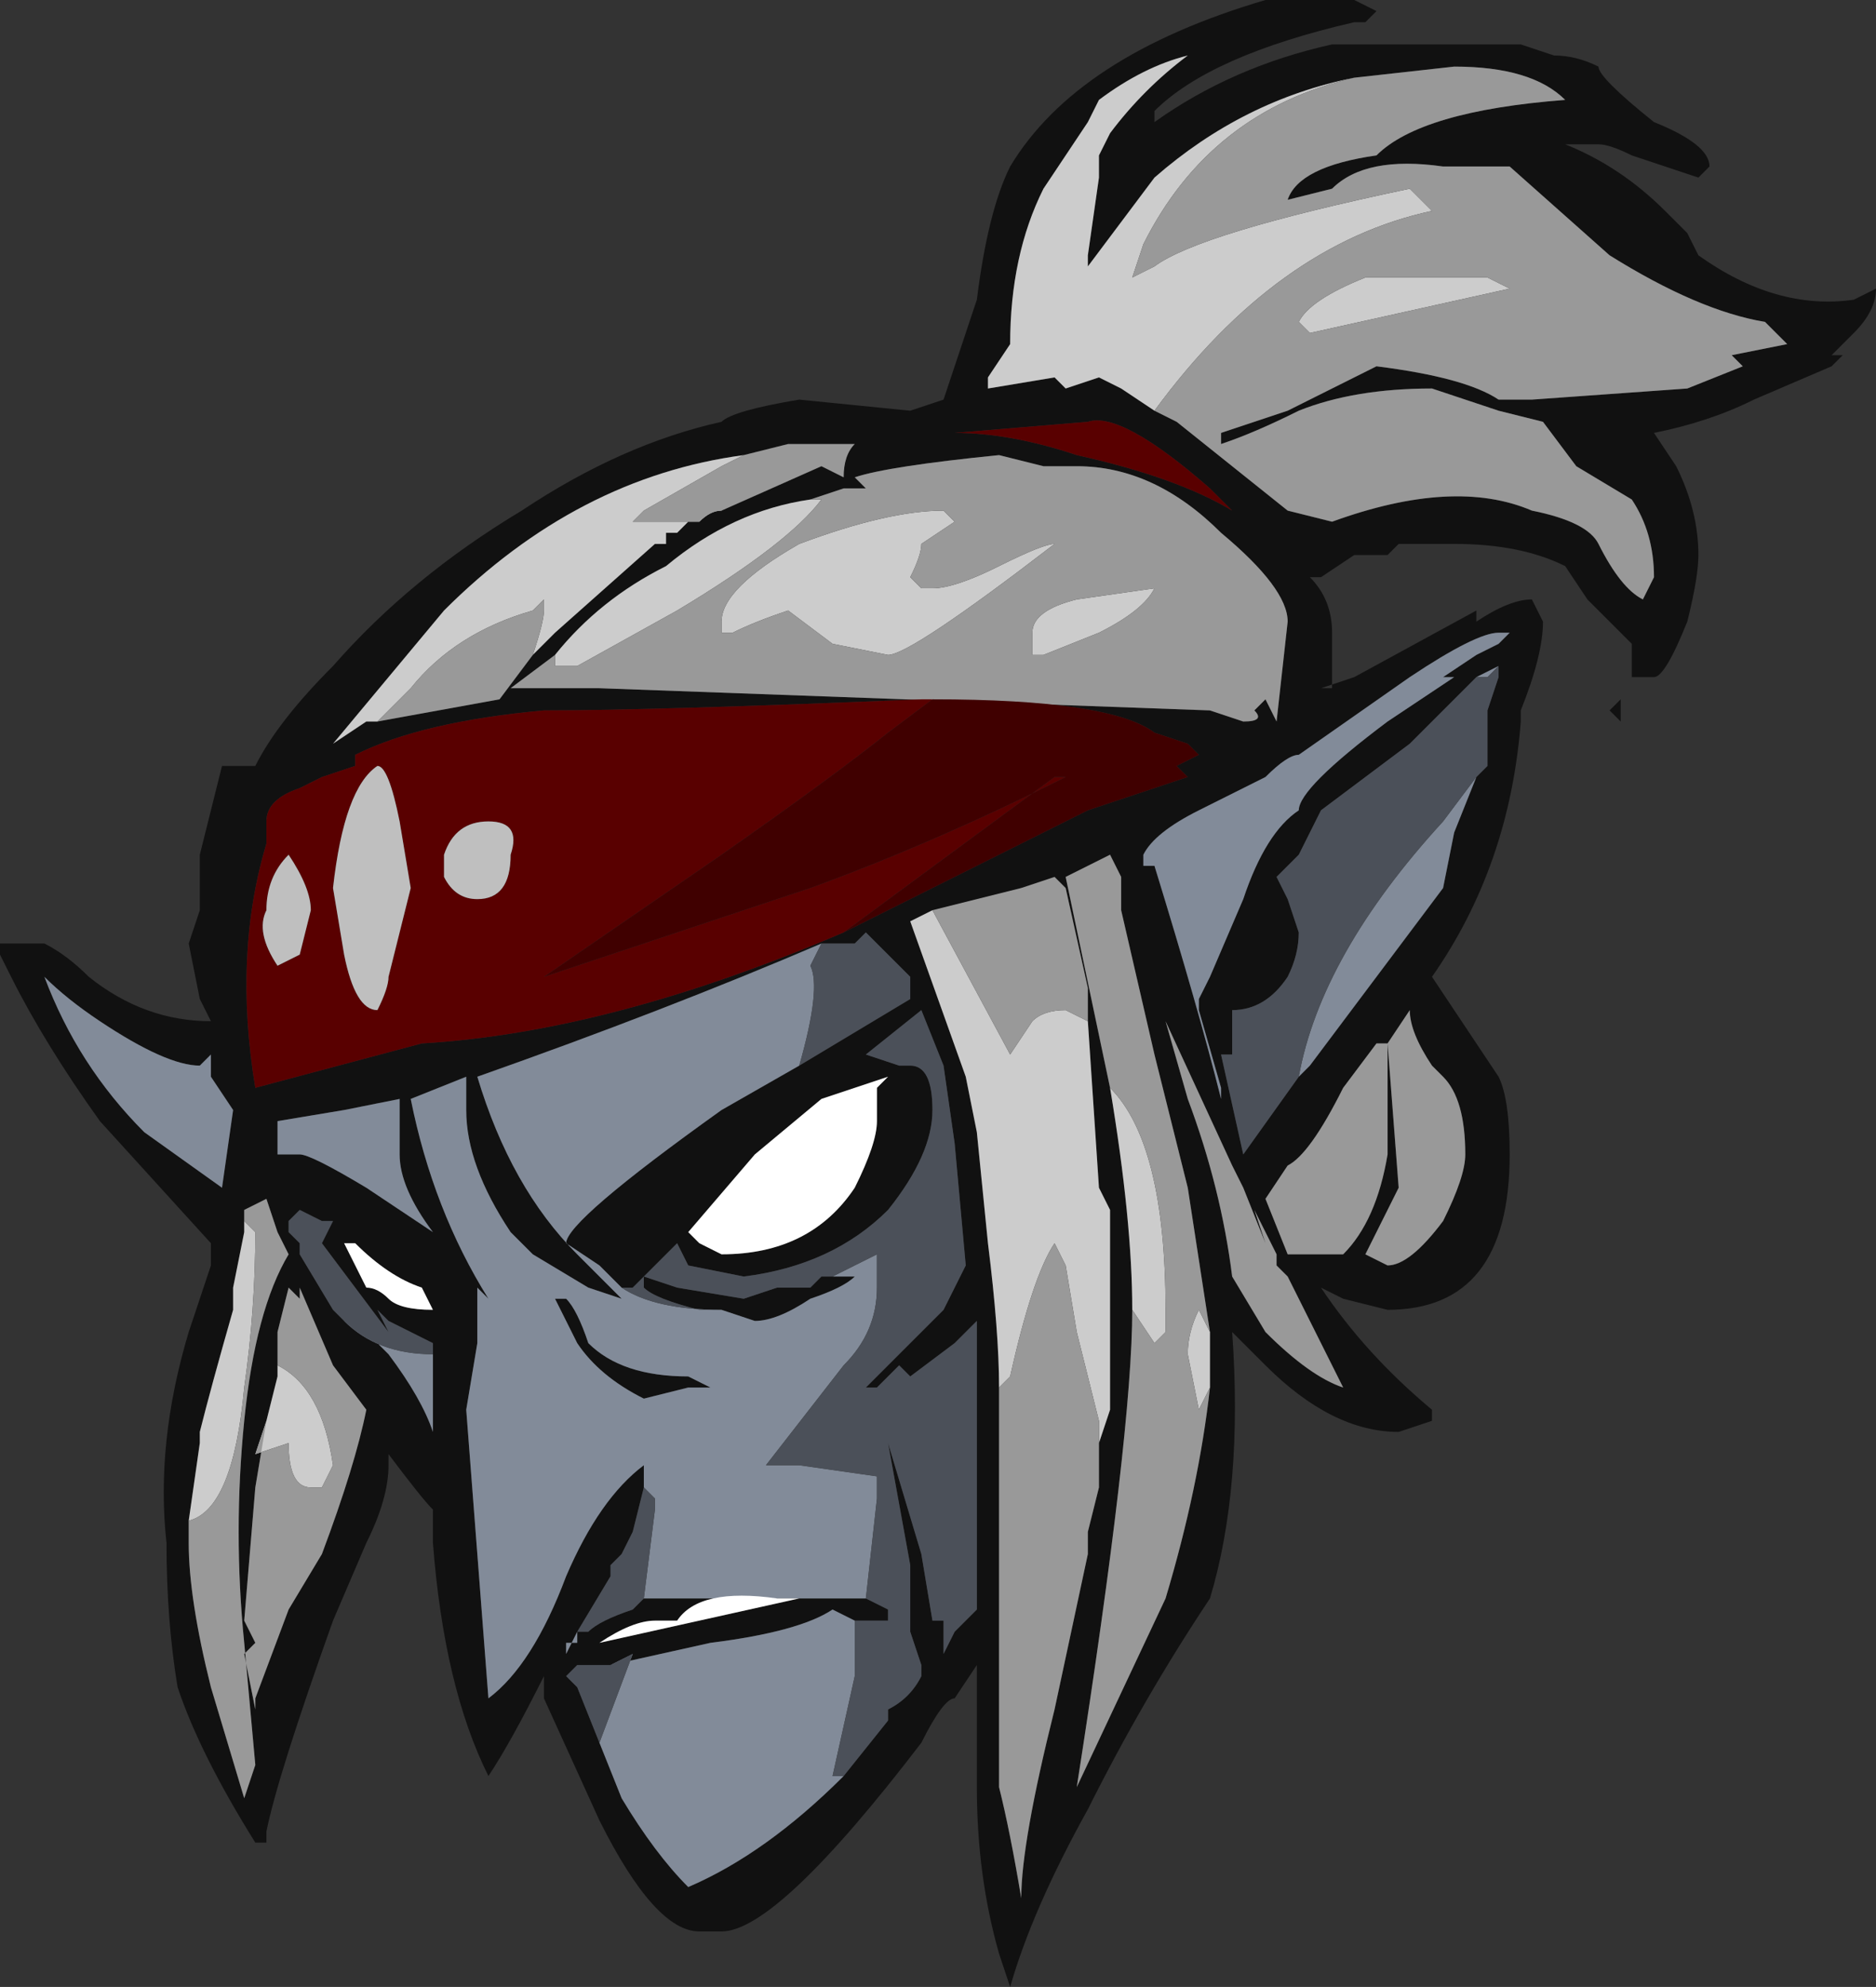 <?xml version="1.0" encoding="UTF-8" standalone="no"?>
<svg xmlns:ffdec="https://www.free-decompiler.com/flash" xmlns:xlink="http://www.w3.org/1999/xlink" ffdec:objectType="shape" height="8.95px" width="8.45px" xmlns="http://www.w3.org/2000/svg">
  <rect width="100%" height="100%" fill="#333333" stroke="none"/>
  <g transform="matrix(1.0, 0.0, 0.0, 1.0, 4.0, 10.8)">
    <path d="M1.7 -10.8 L2.1 -10.8 2.2 -10.75 2.15 -10.7 2.1 -10.7 Q1.45 -10.55 1.2 -10.3 L1.2 -10.25 Q1.55 -10.5 2.0 -10.6 L2.85 -10.6 3.0 -10.55 Q3.1 -10.55 3.2 -10.5 3.2 -10.45 3.45 -10.25 3.7 -10.15 3.7 -10.05 L3.65 -10.0 3.35 -10.1 Q3.25 -10.15 3.2 -10.15 L3.05 -10.15 Q3.3 -10.05 3.5 -9.85 L3.6 -9.75 3.65 -9.65 Q4.0 -9.4 4.35 -9.45 L4.45 -9.5 Q4.45 -9.4 4.35 -9.3 L4.25 -9.2 4.3 -9.2 4.25 -9.15 3.9 -9.0 Q3.7 -8.9 3.45 -8.85 L3.55 -8.7 Q3.65 -8.5 3.65 -8.3 3.65 -8.2 3.6 -8.0 3.5 -7.75 3.45 -7.75 L3.35 -7.75 3.35 -7.9 3.15 -8.1 3.05 -8.25 Q2.85 -8.35 2.55 -8.35 L2.3 -8.35 2.25 -8.3 2.1 -8.3 1.95 -8.2 1.9 -8.2 Q2.0 -8.1 2.0 -7.95 L2.0 -7.7 1.95 -7.7 2.1 -7.75 2.65 -8.05 2.65 -8.0 Q2.8 -8.1 2.9 -8.1 L2.95 -8.0 Q2.95 -7.85 2.85 -7.6 L2.85 -7.55 Q2.8 -6.9 2.45 -6.4 L2.75 -5.95 Q2.8 -5.85 2.8 -5.6 2.8 -4.9 2.25 -4.9 L2.05 -4.95 1.95 -5.0 Q2.15 -4.7 2.45 -4.45 L2.45 -4.4 2.3 -4.35 Q2.0 -4.35 1.7 -4.65 L1.55 -4.8 Q1.6 -4.1 1.45 -3.6 1.15 -3.15 0.9 -2.65 0.65 -2.2 0.55 -1.85 L0.5 -2.0 Q0.4 -2.35 0.4 -2.75 L0.4 -3.3 0.3 -3.15 Q0.25 -3.15 0.15 -2.95 -0.5 -2.1 -0.75 -2.1 L-0.85 -2.1 Q-1.05 -2.1 -1.3 -2.6 L-1.55 -3.15 -1.55 -3.25 Q-1.7 -2.95 -1.8 -2.8 -2.0 -3.2 -2.05 -3.85 L-2.05 -4.0 Q-2.1 -4.05 -2.25 -4.25 L-2.25 -4.2 Q-2.25 -4.05 -2.35 -3.85 L-2.5 -3.5 Q-2.75 -2.8 -2.8 -2.55 L-2.8 -2.5 -2.85 -2.5 Q-3.1 -2.9 -3.2 -3.2 -3.25 -3.5 -3.25 -3.85 -3.3 -4.3 -3.15 -4.8 L-3.05 -5.1 -3.05 -5.2 -3.55 -5.75 Q-3.8 -6.1 -3.95 -6.4 L-4.0 -6.5 -4.0 -6.55 -3.8 -6.55 Q-3.7 -6.5 -3.6 -6.4 -3.35 -6.2 -3.05 -6.2 L-3.1 -6.3 -3.15 -6.55 -3.1 -6.7 -3.1 -6.95 -3.0 -7.35 -2.85 -7.35 Q-2.75 -7.55 -2.5 -7.8 -2.15 -8.2 -1.65 -8.5 -1.2 -8.8 -0.75 -8.9 -0.7 -8.95 -0.4 -9.0 L0.1 -8.95 0.25 -9.0 0.4 -9.45 Q0.45 -9.85 0.55 -10.05 0.85 -10.55 1.7 -10.8 M1.2 -8.95 L1.3 -8.9 1.8 -8.5 2.0 -8.45 Q2.55 -8.65 2.9 -8.5 3.15 -8.45 3.2 -8.35 3.3 -8.15 3.4 -8.1 L3.45 -8.2 Q3.45 -8.4 3.35 -8.55 L3.1 -8.7 2.95 -8.9 2.75 -8.95 2.45 -9.05 Q2.1 -9.05 1.85 -8.95 1.65 -8.85 1.5 -8.8 L1.5 -8.85 1.8 -8.95 2.2 -9.15 Q2.6 -9.1 2.75 -9.0 L2.9 -9.0 3.6 -9.05 3.85 -9.15 3.8 -9.2 4.05 -9.25 3.95 -9.35 Q3.65 -9.4 3.25 -9.65 L2.8 -10.05 2.5 -10.05 Q2.15 -10.1 2.0 -9.95 L1.8 -9.9 Q1.85 -10.05 2.2 -10.1 2.4 -10.3 3.05 -10.35 2.9 -10.5 2.55 -10.5 L2.1 -10.45 Q1.6 -10.35 1.2 -10.0 L0.9 -9.6 0.9 -9.65 0.95 -10.0 0.95 -10.1 1.0 -10.2 Q1.15 -10.4 1.35 -10.55 1.15 -10.5 0.95 -10.35 L0.9 -10.25 0.7 -9.95 Q0.55 -9.65 0.55 -9.25 L0.45 -9.1 0.45 -9.05 0.75 -9.1 0.8 -9.05 0.95 -9.1 1.05 -9.05 1.2 -8.95 M0.3 -8.85 Q0.55 -8.85 0.85 -8.75 1.3 -8.65 1.55 -8.5 L1.45 -8.6 Q1.05 -8.95 0.9 -8.9 L0.3 -8.85 M-1.5 -7.85 L-1.7 -7.7 -1.3 -7.7 1.45 -7.6 1.6 -7.55 Q1.7 -7.55 1.65 -7.6 L1.7 -7.65 1.75 -7.55 1.8 -8.0 Q1.8 -8.15 1.5 -8.4 1.2 -8.7 0.85 -8.7 L0.7 -8.7 0.5 -8.75 Q0.0 -8.7 -0.15 -8.65 L-0.1 -8.6 -0.2 -8.6 -0.35 -8.55 Q-0.7 -8.5 -1.0 -8.25 -1.3 -8.1 -1.5 -7.85 M0.2 -7.65 L0.15 -7.65 Q-1.05 -7.6 -1.55 -7.6 -2.1 -7.55 -2.4 -7.4 L-2.4 -7.35 -2.55 -7.3 -2.65 -7.25 Q-2.8 -7.2 -2.8 -7.1 L-2.8 -7.0 Q-2.95 -6.5 -2.85 -5.9 L-2.1 -6.1 Q-1.25 -6.15 -0.2 -6.6 0.3 -6.85 0.9 -7.15 L1.35 -7.3 1.3 -7.35 1.4 -7.4 1.35 -7.45 1.2 -7.5 Q1.0 -7.65 0.2 -7.65 M1.7 -7.3 L1.4 -7.15 Q1.2 -7.05 1.15 -6.95 L1.15 -6.9 1.2 -6.9 Q1.4 -6.25 1.5 -5.85 L1.5 -5.9 1.4 -6.25 1.4 -6.3 1.45 -6.4 1.6 -6.75 Q1.7 -7.05 1.85 -7.15 1.85 -7.25 2.25 -7.55 2.4 -7.65 2.55 -7.75 L2.5 -7.75 2.65 -7.85 2.75 -7.9 2.8 -7.95 Q2.85 -7.95 2.75 -7.95 2.65 -7.95 2.35 -7.75 L1.85 -7.4 Q1.8 -7.4 1.7 -7.3 M2.75 -7.8 L2.75 -7.8 2.65 -7.75 2.35 -7.45 1.95 -7.15 1.85 -6.95 1.75 -6.85 1.8 -6.75 1.85 -6.6 Q1.85 -6.5 1.8 -6.4 1.7 -6.25 1.55 -6.25 L1.55 -6.05 1.5 -6.05 1.6 -5.6 1.85 -5.95 1.9 -6.0 2.5 -6.8 2.55 -7.05 2.65 -7.3 2.7 -7.35 2.7 -7.6 2.75 -7.75 2.75 -7.8 M3.3 -7.6 L3.3 -7.55 3.25 -7.6 3.3 -7.65 3.3 -7.6 M1.55 -5.55 L1.25 -6.2 1.35 -5.85 Q1.5 -5.45 1.55 -5.05 L1.7 -4.8 Q1.9 -4.6 2.05 -4.55 L1.8 -5.05 1.75 -5.1 1.75 -5.15 1.65 -5.35 1.7 -5.2 1.6 -5.45 1.55 -5.55 M1.7 -5.4 L1.8 -5.15 2.05 -5.15 Q2.2 -5.3 2.25 -5.6 L2.25 -6.1 2.2 -6.1 2.05 -5.9 Q1.9 -5.6 1.8 -5.55 L1.7 -5.4 M2.45 -6.0 Q2.35 -6.15 2.35 -6.25 L2.25 -6.1 2.3 -5.45 2.15 -5.15 2.25 -5.1 Q2.35 -5.1 2.5 -5.3 2.6 -5.5 2.6 -5.6 2.6 -5.85 2.5 -5.95 L2.45 -6.0 M1.45 -4.8 L1.35 -5.45 1.2 -6.05 1.05 -6.7 1.05 -6.85 1.0 -6.95 0.8 -6.85 1.0 -5.9 Q1.1 -5.3 1.1 -4.9 1.1 -4.35 0.85 -2.75 L1.25 -3.6 Q1.4 -4.1 1.45 -4.55 L1.45 -4.8 M0.9 -6.2 L0.9 -6.35 0.8 -6.8 0.75 -6.85 0.6 -6.8 0.2 -6.7 0.1 -6.65 0.35 -5.95 0.4 -5.7 0.45 -5.2 Q0.5 -4.8 0.5 -4.55 L0.5 -2.75 Q0.55 -2.55 0.6 -2.25 0.6 -2.5 0.75 -3.1 L0.9 -3.8 0.9 -3.9 0.95 -4.1 0.95 -4.3 1.0 -4.45 1.0 -5.35 0.95 -5.45 0.9 -6.2 M0.1 -6.35 L0.1 -6.4 -0.1 -6.6 -0.15 -6.55 Q-0.2 -6.55 -0.25 -6.55 L-0.3 -6.55 Q-1.0 -6.25 -1.85 -5.95 -1.7 -5.45 -1.4 -5.15 L-1.2 -4.95 -1.35 -5.0 -1.6 -5.15 -1.7 -5.25 Q-1.9 -5.55 -1.9 -5.8 L-1.9 -5.95 -2.15 -5.85 Q-2.05 -5.35 -1.8 -4.95 L-1.85 -5.0 -1.85 -4.75 -1.9 -4.45 -1.8 -3.15 Q-1.6 -3.3 -1.45 -3.7 -1.3 -4.05 -1.1 -4.2 L-1.1 -4.1 -1.15 -3.9 -1.2 -3.8 -1.25 -3.75 -1.25 -3.7 -1.4 -3.45 -1.35 -3.45 Q-1.3 -3.5 -1.15 -3.55 L-1.1 -3.6 -0.1 -3.6 0.0 -3.55 0.0 -3.5 Q0.05 -3.5 -0.05 -3.5 L-0.15 -3.5 -0.25 -3.55 Q-0.4 -3.45 -0.8 -3.4 L-1.25 -3.3 -1.4 -3.3 -1.45 -3.25 -1.4 -3.2 -1.3 -2.95 -1.2 -2.7 Q-1.05 -2.45 -0.9 -2.3 -0.55 -2.45 -0.2 -2.8 L0.0 -3.05 0.0 -3.1 Q0.1 -3.15 0.15 -3.25 L0.15 -3.3 0.1 -3.45 0.1 -3.75 0.0 -4.3 0.15 -3.8 0.2 -3.5 0.25 -3.5 0.25 -3.35 0.3 -3.45 0.4 -3.55 0.4 -4.85 0.3 -4.75 0.1 -4.6 0.05 -4.65 -0.05 -4.55 -0.1 -4.55 0.25 -4.9 0.35 -5.1 0.3 -5.65 0.25 -6.0 0.15 -6.25 -0.1 -6.05 0.05 -6.0 0.1 -6.0 Q0.2 -6.0 0.2 -5.8 0.2 -5.6 0.0 -5.35 -0.25 -5.1 -0.65 -5.05 L-0.9 -5.1 -0.95 -5.2 -1.15 -5.0 -1.2 -5.0 -1.3 -5.1 -1.45 -5.2 Q-1.45 -5.3 -0.75 -5.8 L-0.4 -6.0 0.1 -6.3 0.1 -6.35 M-1.4 -3.4 L-1.4 -3.45 -1.45 -3.35 -1.45 -3.4 -1.4 -3.4 -1.4 -3.4 M-2.3 -7.55 L-1.75 -7.65 -1.6 -7.85 -1.5 -7.95 -1.05 -8.35 -1.0 -8.35 -1.0 -8.4 -0.95 -8.4 -0.9 -8.45 -0.75 -8.55 -0.75 -8.5 -0.3 -8.7 -0.2 -8.65 Q-0.2 -8.75 -0.15 -8.8 L-0.45 -8.8 -0.65 -8.75 Q-1.4 -8.65 -2.0 -8.05 L-2.5 -7.45 -2.35 -7.55 -2.3 -7.55 M-0.05 -5.75 L-0.05 -5.9 0.0 -5.95 -0.3 -5.85 -0.6 -5.6 -0.9 -5.25 -0.85 -5.2 -0.75 -5.15 Q-0.35 -5.15 -0.15 -5.45 -0.05 -5.65 -0.05 -5.75 M-2.45 -5.8 L-2.75 -5.75 -2.75 -5.6 -2.65 -5.6 Q-2.6 -5.6 -2.35 -5.45 L-2.05 -5.25 Q-2.2 -5.45 -2.2 -5.6 L-2.2 -5.85 -2.45 -5.8 M-2.8 -5.75 L-2.8 -5.75 M-2.85 -5.6 L-2.85 -5.6 M-3.15 -3.95 L-3.15 -3.85 Q-3.15 -3.6 -3.05 -3.2 L-2.9 -2.7 -2.85 -2.85 -2.9 -3.4 Q-2.95 -3.9 -2.9 -4.4 -2.85 -4.9 -2.7 -5.15 L-2.75 -5.25 -2.8 -5.4 -2.9 -5.35 -2.9 -5.25 -2.95 -5.0 -2.95 -4.9 Q-3.05 -4.55 -3.1 -4.35 L-3.1 -4.3 -3.15 -3.95 M-2.05 -4.7 L-2.05 -4.75 Q-2.15 -4.8 -2.25 -4.85 L-2.3 -4.9 -2.25 -4.8 -2.55 -5.2 -2.5 -5.3 -2.55 -5.3 -2.65 -5.35 -2.7 -5.3 -2.7 -5.25 -2.65 -5.2 -2.65 -5.15 -2.5 -4.9 -2.45 -4.85 -2.4 -4.85 -2.25 -4.7 Q-2.1 -4.5 -2.05 -4.35 L-2.05 -4.7 M-1.45 -4.95 Q-1.4 -4.9 -1.35 -4.75 -1.2 -4.6 -0.9 -4.6 L-0.8 -4.55 -0.9 -4.55 -1.1 -4.5 Q-1.3 -4.6 -1.4 -4.75 L-1.5 -4.95 -1.45 -4.95 M-2.1 -5.0 Q-2.25 -5.05 -2.4 -5.2 L-2.45 -5.2 -2.35 -5.0 Q-2.3 -5.0 -2.25 -4.95 -2.2 -4.9 -2.05 -4.9 L-2.1 -5.0 M-2.8 -4.4 L-2.85 -4.1 -2.9 -3.5 -2.85 -3.4 -2.9 -3.35 -2.85 -3.1 -2.85 -3.15 -2.7 -3.55 -2.55 -3.8 Q-2.4 -4.2 -2.35 -4.45 L-2.5 -4.65 -2.65 -5.0 -2.65 -4.95 -2.7 -5.0 -2.75 -4.8 -2.75 -4.65 -2.75 -4.6 -2.8 -4.4 M-0.75 -4.9 L-0.85 -4.9 Q-1.05 -4.95 -1.1 -5.0 L-1.1 -5.05 -0.95 -5.0 -0.65 -4.95 -0.5 -5.0 -0.35 -5.0 -0.3 -5.05 -0.15 -5.05 Q-0.2 -5.0 -0.35 -4.95 -0.5 -4.85 -0.6 -4.85 L-0.75 -4.9 M-0.5 -3.6 Q-0.85 -3.65 -0.95 -3.5 L-1.05 -3.5 Q-1.15 -3.5 -1.3 -3.4 L-0.4 -3.6 -0.5 -3.6 M-3.05 -5.95 L-3.05 -6.05 -3.1 -6.0 Q-3.25 -6.0 -3.55 -6.2 -3.7 -6.3 -3.8 -6.4 -3.65 -6.0 -3.35 -5.7 L-3.0 -5.45 -2.95 -5.8 -3.05 -5.95" fill="#111111" fill-rule="evenodd" stroke="none"/>
    <path d="M2.1 -10.45 Q1.45 -10.3 1.15 -9.7 L1.1 -9.55 1.2 -9.6 Q1.4 -9.75 2.35 -9.95 L2.45 -9.85 Q1.75 -9.7 1.2 -8.95 L1.05 -9.05 0.95 -9.1 0.8 -9.05 0.75 -9.1 0.45 -9.05 0.45 -9.1 0.55 -9.25 Q0.55 -9.65 0.7 -9.95 L0.9 -10.25 0.95 -10.35 Q1.15 -10.5 1.35 -10.55 1.15 -10.4 1.0 -10.2 L0.95 -10.1 0.95 -10.0 0.9 -9.65 0.9 -9.6 1.2 -10.0 Q1.6 -10.35 2.1 -10.45 M2.15 -9.55 L2.7 -9.55 2.8 -9.5 1.9 -9.3 1.85 -9.35 Q1.9 -9.45 2.15 -9.55 M0.95 -7.95 L0.7 -7.85 0.65 -7.85 Q0.65 -7.9 0.65 -7.95 0.65 -8.05 0.85 -8.1 L1.2 -8.15 Q1.15 -8.05 0.95 -7.95 M0.2 -8.15 Q0.3 -8.15 0.5 -8.25 0.7 -8.35 0.75 -8.35 0.1 -7.85 0.0 -7.85 L-0.25 -7.9 -0.45 -8.05 Q-0.6 -8.0 -0.7 -7.95 L-0.75 -7.95 -0.75 -8.0 Q-0.75 -8.15 -0.4 -8.35 0.0 -8.5 0.25 -8.5 L0.3 -8.45 0.15 -8.35 Q0.15 -8.3 0.1 -8.2 L0.15 -8.15 0.2 -8.15 M-0.35 -8.55 L-0.3 -8.55 Q-0.45 -8.35 -0.95 -8.05 L-1.4 -7.8 -1.5 -7.8 -1.5 -7.85 Q-1.3 -8.1 -1.0 -8.25 -0.7 -8.5 -0.35 -8.55 M1.0 -5.9 Q1.25 -5.65 1.25 -4.9 L1.25 -4.8 1.2 -4.75 1.1 -4.9 Q1.1 -5.3 1.0 -5.9 M1.45 -4.55 L1.4 -4.45 1.35 -4.7 Q1.35 -4.8 1.4 -4.9 L1.45 -4.8 1.45 -4.55 M0.9 -6.2 L0.95 -5.45 1.0 -5.35 1.0 -4.45 0.95 -4.3 0.95 -4.1 0.95 -4.4 0.85 -4.8 0.8 -5.1 0.75 -5.2 Q0.65 -5.05 0.55 -4.6 L0.5 -4.55 Q0.5 -4.8 0.45 -5.2 L0.4 -5.7 0.35 -5.95 0.1 -6.65 0.2 -6.7 0.55 -6.05 0.65 -6.2 Q0.7 -6.25 0.8 -6.25 L0.9 -6.2 M-1.6 -7.85 Q-1.55 -8.0 -1.55 -8.05 L-1.55 -8.1 -1.6 -8.05 Q-1.95 -7.95 -2.15 -7.7 L-2.3 -7.55 -2.35 -7.55 -2.5 -7.45 -2.0 -8.05 Q-1.4 -8.65 -0.65 -8.75 L-0.75 -8.7 -1.1 -8.5 -1.15 -8.45 -0.85 -8.45 Q-0.8 -8.5 -0.75 -8.5 L-0.75 -8.55 -0.9 -8.45 -0.95 -8.4 -1.0 -8.4 -1.0 -8.35 -1.05 -8.35 -1.5 -7.95 -1.6 -7.85 M-2.9 -5.25 L-2.9 -5.3 -2.85 -5.25 Q-2.85 -4.9 -2.9 -4.55 -2.95 -4.0 -3.15 -3.95 L-3.1 -4.3 -3.1 -4.35 Q-3.05 -4.55 -2.95 -4.9 L-2.95 -5.0 -2.9 -5.25 M-2.8 -4.4 L-2.75 -4.6 -2.75 -4.65 Q-2.55 -4.55 -2.5 -4.2 L-2.55 -4.1 -2.6 -4.1 Q-2.7 -4.1 -2.7 -4.3 L-2.85 -4.25 -2.8 -4.4" fill="#cccccc" fill-rule="evenodd" stroke="none"/>
    <path d="M2.65 -7.75 L2.75 -7.8 2.75 -7.8 2.7 -7.75 2.65 -7.75 M1.7 -7.3 Q1.8 -7.4 1.85 -7.4 L2.35 -7.75 Q2.65 -7.95 2.75 -7.95 2.85 -7.95 2.8 -7.95 L2.75 -7.9 2.65 -7.85 2.5 -7.75 2.55 -7.75 Q2.4 -7.65 2.25 -7.55 1.85 -7.25 1.85 -7.15 1.7 -7.05 1.6 -6.75 L1.45 -6.4 1.4 -6.3 1.4 -6.25 1.5 -5.9 1.5 -5.85 Q1.4 -6.25 1.2 -6.9 L1.15 -6.9 1.15 -6.95 Q1.2 -7.05 1.4 -7.15 L1.7 -7.3 M2.65 -7.3 L2.55 -7.05 2.5 -6.8 1.9 -6.0 1.85 -5.95 Q1.95 -6.5 2.5 -7.1 L2.65 -7.3 M0.1 -6.35 L0.1 -6.3 0.1 -6.35 M-0.4 -6.0 L-0.75 -5.8 Q-1.45 -5.3 -1.45 -5.2 L-1.3 -5.1 -1.2 -5.0 Q-1.05 -4.9 -0.75 -4.9 L-0.6 -4.85 Q-0.5 -4.85 -0.35 -4.95 -0.2 -5.0 -0.15 -5.05 L-0.3 -5.05 -0.25 -5.05 -0.05 -5.15 -0.05 -5.0 Q-0.05 -4.8 -0.2 -4.65 L-0.55 -4.2 -0.4 -4.2 -0.05 -4.15 -0.05 -4.05 -0.1 -3.6 -1.1 -3.6 -1.05 -4.0 -1.05 -4.05 -1.1 -4.1 -1.1 -4.2 Q-1.3 -4.05 -1.45 -3.7 -1.6 -3.3 -1.8 -3.15 L-1.9 -4.45 -1.85 -4.75 -1.85 -5.0 -1.8 -4.95 Q-2.05 -5.35 -2.15 -5.85 L-1.9 -5.95 -1.9 -5.8 Q-1.9 -5.55 -1.7 -5.25 L-1.6 -5.15 -1.35 -5.0 -1.2 -4.95 -1.4 -5.15 Q-1.7 -5.45 -1.85 -5.95 -1.0 -6.25 -0.3 -6.55 L-0.35 -6.45 Q-0.3 -6.35 -0.4 -6.0 M-0.2 -2.8 Q-0.55 -2.45 -0.9 -2.3 -1.05 -2.45 -1.2 -2.7 L-1.3 -2.95 -1.15 -3.35 -1.25 -3.3 -0.8 -3.4 Q-0.4 -3.45 -0.25 -3.55 L-0.15 -3.5 -0.15 -3.25 -0.25 -2.8 -0.2 -2.8 M-1.4 -3.4 L-1.4 -3.4 -1.45 -3.4 -1.45 -3.35 -1.4 -3.45 -1.4 -3.4 M-2.45 -5.8 L-2.2 -5.85 -2.2 -5.6 Q-2.2 -5.45 -2.05 -5.25 L-2.35 -5.45 Q-2.6 -5.6 -2.65 -5.6 L-2.75 -5.6 -2.75 -5.75 -2.45 -5.8 M-2.45 -4.85 Q-2.3 -4.7 -2.05 -4.7 L-2.05 -4.35 Q-2.1 -4.5 -2.25 -4.7 L-2.4 -4.85 -2.45 -4.85 M-1.45 -4.95 L-1.5 -4.95 -1.4 -4.75 Q-1.3 -4.6 -1.1 -4.5 L-0.9 -4.55 -0.8 -4.55 -0.9 -4.6 Q-1.2 -4.6 -1.35 -4.75 -1.4 -4.9 -1.45 -4.95 M-3.05 -5.95 L-2.95 -5.8 -3.0 -5.45 -3.35 -5.7 Q-3.65 -6.0 -3.8 -6.4 -3.7 -6.3 -3.55 -6.2 -3.25 -6.0 -3.1 -6.0 L-3.05 -6.05 -3.05 -5.95" fill="#828b99" fill-rule="evenodd" stroke="none"/>
    <path d="M-0.05 -5.75 Q-0.05 -5.65 -0.15 -5.45 -0.35 -5.15 -0.75 -5.15 L-0.85 -5.2 -0.9 -5.25 -0.6 -5.6 -0.3 -5.85 0.0 -5.95 -0.05 -5.9 -0.05 -5.75 M-2.1 -5.0 L-2.05 -4.9 Q-2.2 -4.9 -2.25 -4.95 -2.3 -5.0 -2.35 -5.0 L-2.45 -5.2 -2.4 -5.2 Q-2.25 -5.05 -2.1 -5.0 M-0.5 -3.6 L-0.4 -3.6 -1.3 -3.4 Q-1.15 -3.5 -1.05 -3.5 L-0.95 -3.5 Q-0.85 -3.65 -0.5 -3.6" fill="#ffffff" fill-rule="evenodd" stroke="none"/>
    <path d="M2.65 -7.75 L2.7 -7.75 2.75 -7.8 2.75 -7.75 2.7 -7.6 2.7 -7.35 2.65 -7.3 2.5 -7.1 Q1.95 -6.5 1.85 -5.95 L1.6 -5.6 1.5 -6.05 1.55 -6.05 1.55 -6.25 Q1.7 -6.25 1.8 -6.4 1.85 -6.5 1.85 -6.6 L1.8 -6.75 1.75 -6.85 1.85 -6.95 1.95 -7.15 2.35 -7.45 2.65 -7.75 M-0.3 -6.55 L-0.25 -6.55 Q-0.2 -6.55 -0.15 -6.55 L-0.1 -6.6 0.1 -6.4 0.1 -6.35 0.1 -6.3 -0.4 -6.0 Q-0.3 -6.35 -0.35 -6.45 L-0.3 -6.55 M-1.2 -5.0 L-1.15 -5.0 -0.95 -5.2 -0.9 -5.1 -0.65 -5.05 Q-0.25 -5.1 0.0 -5.35 0.2 -5.6 0.2 -5.8 0.2 -6.0 0.1 -6.0 L0.05 -6.0 -0.1 -6.05 0.15 -6.25 0.25 -6.0 0.3 -5.65 0.35 -5.1 0.25 -4.9 -0.1 -4.55 -0.05 -4.55 0.05 -4.65 0.1 -4.6 0.3 -4.75 0.4 -4.85 0.4 -3.55 0.3 -3.45 0.25 -3.35 0.25 -3.5 0.2 -3.5 0.15 -3.8 0.0 -4.3 0.1 -3.75 0.1 -3.45 0.15 -3.3 0.15 -3.25 Q0.1 -3.15 0.0 -3.1 L0.0 -3.05 -0.2 -2.8 -0.25 -2.8 -0.15 -3.25 -0.15 -3.5 -0.05 -3.5 Q0.05 -3.5 0.0 -3.5 L0.0 -3.55 -0.1 -3.6 -0.05 -4.05 -0.05 -4.15 -0.4 -4.2 -0.55 -4.2 -0.2 -4.65 Q-0.05 -4.8 -0.05 -5.0 L-0.05 -5.15 -0.25 -5.05 -0.3 -5.05 -0.35 -5.0 -0.5 -5.0 -0.65 -4.95 -0.95 -5.0 -1.1 -5.05 -1.1 -5.0 Q-1.05 -4.95 -0.85 -4.9 L-0.75 -4.9 Q-1.05 -4.9 -1.2 -5.0 M-1.3 -2.95 L-1.4 -3.2 -1.45 -3.25 -1.4 -3.3 -1.25 -3.3 -1.15 -3.35 -1.3 -2.95 M-1.1 -3.6 L-1.15 -3.55 Q-1.3 -3.5 -1.35 -3.45 L-1.4 -3.45 -1.4 -3.4 -1.45 -3.4 -1.4 -3.4 -1.4 -3.45 -1.25 -3.7 -1.25 -3.75 -1.2 -3.8 -1.15 -3.9 -1.1 -4.1 -1.05 -4.05 -1.05 -4.0 -1.1 -3.6 M-2.45 -4.85 L-2.5 -4.9 -2.65 -5.15 -2.65 -5.2 -2.7 -5.25 -2.7 -5.3 -2.65 -5.35 -2.55 -5.3 -2.5 -5.3 -2.55 -5.2 -2.25 -4.8 -2.3 -4.9 -2.25 -4.85 Q-2.15 -4.8 -2.05 -4.75 L-2.05 -4.7 Q-2.3 -4.7 -2.45 -4.85" fill="#4b5059" fill-rule="evenodd" stroke="none"/>
    <path d="M1.2 -8.95 Q1.75 -9.7 2.45 -9.85 L2.35 -9.95 Q1.4 -9.75 1.2 -9.6 L1.1 -9.55 1.15 -9.7 Q1.45 -10.3 2.1 -10.45 L2.55 -10.5 Q2.9 -10.5 3.05 -10.35 2.4 -10.3 2.2 -10.1 1.85 -10.05 1.8 -9.9 L2.0 -9.95 Q2.15 -10.1 2.5 -10.05 L2.8 -10.05 3.25 -9.65 Q3.65 -9.4 3.95 -9.35 L4.05 -9.25 3.8 -9.2 3.85 -9.15 3.6 -9.05 2.9 -9.0 2.75 -9.0 Q2.6 -9.1 2.2 -9.15 L1.8 -8.95 1.5 -8.85 1.5 -8.8 Q1.65 -8.85 1.85 -8.95 2.1 -9.05 2.45 -9.05 L2.75 -8.95 2.95 -8.9 3.1 -8.7 3.35 -8.55 Q3.45 -8.4 3.45 -8.2 L3.4 -8.1 Q3.3 -8.15 3.2 -8.35 3.15 -8.45 2.9 -8.5 2.55 -8.65 2.0 -8.45 L1.8 -8.5 1.3 -8.9 1.2 -8.95 M0.95 -9.1 L1.05 -9.05 0.95 -9.1 M2.15 -9.55 Q1.9 -9.45 1.85 -9.35 L1.9 -9.3 2.8 -9.5 2.7 -9.55 2.15 -9.55 M0.2 -8.15 L0.15 -8.15 0.1 -8.2 Q0.15 -8.3 0.15 -8.35 L0.3 -8.45 0.25 -8.5 Q0.0 -8.5 -0.4 -8.35 -0.75 -8.15 -0.75 -8.0 L-0.75 -7.95 -0.7 -7.95 Q-0.6 -8.0 -0.45 -8.05 L-0.25 -7.9 0.0 -7.85 Q0.1 -7.85 0.75 -8.35 0.7 -8.35 0.5 -8.25 0.3 -8.15 0.2 -8.15 M0.95 -7.95 Q1.15 -8.05 1.2 -8.15 L0.85 -8.1 Q0.65 -8.05 0.65 -7.95 0.65 -7.9 0.65 -7.85 L0.7 -7.85 0.95 -7.95 M-0.35 -8.55 L-0.2 -8.6 -0.1 -8.6 -0.15 -8.65 Q0.0 -8.7 0.5 -8.75 L0.7 -8.7 0.85 -8.7 Q1.2 -8.7 1.5 -8.4 1.8 -8.15 1.8 -8.0 L1.75 -7.55 1.7 -7.65 1.65 -7.6 Q1.7 -7.55 1.6 -7.55 L1.45 -7.6 -1.3 -7.7 -1.7 -7.7 -1.5 -7.85 -1.5 -7.8 -1.4 -7.8 -0.95 -8.05 Q-0.45 -8.35 -0.3 -8.55 L-0.35 -8.55 M1.0 -5.9 L0.8 -6.85 1.0 -6.95 1.05 -6.85 1.05 -6.7 1.2 -6.05 1.35 -5.45 1.45 -4.8 1.4 -4.9 Q1.35 -4.8 1.35 -4.7 L1.4 -4.45 1.45 -4.55 Q1.4 -4.1 1.25 -3.6 L0.85 -2.75 Q1.1 -4.35 1.1 -4.9 L1.2 -4.75 1.25 -4.8 1.25 -4.9 Q1.25 -5.65 1.0 -5.9 M2.45 -6.0 L2.5 -5.95 Q2.6 -5.85 2.6 -5.6 2.6 -5.5 2.5 -5.3 2.35 -5.1 2.25 -5.1 L2.15 -5.15 2.3 -5.45 2.25 -6.1 2.35 -6.25 Q2.35 -6.15 2.45 -6.0 M1.7 -5.4 L1.8 -5.55 Q1.9 -5.6 2.05 -5.9 L2.2 -6.1 2.25 -6.1 2.25 -5.6 Q2.2 -5.3 2.05 -5.15 L1.8 -5.15 1.7 -5.4 M1.55 -5.55 L1.6 -5.45 1.7 -5.2 1.65 -5.35 1.75 -5.15 1.75 -5.1 1.8 -5.05 2.05 -4.55 Q1.9 -4.6 1.7 -4.8 L1.55 -5.05 Q1.5 -5.45 1.35 -5.85 L1.25 -6.2 1.55 -5.55 M0.2 -6.7 L0.6 -6.8 0.75 -6.85 0.8 -6.8 0.9 -6.35 0.9 -6.2 0.8 -6.25 Q0.7 -6.25 0.65 -6.2 L0.55 -6.05 0.2 -6.7 M0.95 -4.1 L0.9 -3.9 0.9 -3.8 0.75 -3.1 Q0.6 -2.5 0.6 -2.25 0.55 -2.55 0.5 -2.75 L0.5 -4.55 0.55 -4.6 Q0.65 -5.05 0.75 -5.2 L0.8 -5.1 0.85 -4.8 0.95 -4.4 0.95 -4.1 M-2.3 -7.55 L-2.15 -7.7 Q-1.95 -7.95 -1.6 -8.05 L-1.55 -8.1 -1.55 -8.05 Q-1.55 -8.0 -1.6 -7.85 L-1.75 -7.65 -2.3 -7.55 M-0.75 -8.5 Q-0.8 -8.5 -0.85 -8.45 L-1.15 -8.45 -1.1 -8.5 -0.75 -8.7 -0.65 -8.75 -0.45 -8.8 -0.15 -8.8 Q-0.2 -8.75 -0.2 -8.65 L-0.3 -8.7 -0.75 -8.5 M-2.9 -5.25 L-2.9 -5.35 -2.8 -5.4 -2.75 -5.25 -2.7 -5.15 Q-2.85 -4.9 -2.9 -4.4 -2.95 -3.9 -2.9 -3.4 L-2.85 -2.85 -2.9 -2.7 -3.05 -3.2 Q-3.15 -3.6 -3.15 -3.85 L-3.15 -3.95 Q-2.95 -4.0 -2.9 -4.55 -2.85 -4.9 -2.85 -5.25 L-2.9 -5.3 -2.9 -5.25 M-2.75 -4.65 L-2.75 -4.8 -2.7 -5.0 -2.65 -4.95 -2.65 -5.0 -2.5 -4.65 -2.35 -4.45 Q-2.4 -4.2 -2.55 -3.8 L-2.7 -3.55 -2.85 -3.15 -2.85 -3.1 -2.9 -3.35 -2.85 -3.4 -2.9 -3.5 -2.85 -4.1 -2.8 -4.4 -2.85 -4.25 -2.7 -4.3 Q-2.7 -4.1 -2.6 -4.1 L-2.55 -4.1 -2.5 -4.2 Q-2.55 -4.55 -2.75 -4.65" fill="#999999" fill-rule="evenodd" stroke="none"/>
    <path d="M0.3 -8.85 L0.9 -8.9 Q1.05 -8.95 1.45 -8.6 L1.55 -8.5 Q1.3 -8.65 0.85 -8.75 0.55 -8.85 0.3 -8.85 M-0.2 -6.6 Q-1.25 -6.15 -2.1 -6.1 L-2.85 -5.9 Q-2.95 -6.5 -2.8 -7.0 L-2.8 -7.1 Q-2.8 -7.2 -2.65 -7.25 L-2.55 -7.3 -2.4 -7.35 -2.4 -7.4 Q-2.1 -7.55 -1.55 -7.6 -1.05 -7.6 0.15 -7.65 L0.2 -7.65 0.0 -7.5 Q-0.25 -7.3 -0.75 -6.95 L-1.55 -6.4 -0.35 -6.8 Q0.2 -7.0 0.8 -7.3 L0.75 -7.3 -0.2 -6.6 M-2.2 -7.1 Q-2.25 -7.35 -2.3 -7.35 -2.45 -7.25 -2.5 -6.8 L-2.45 -6.5 Q-2.4 -6.25 -2.3 -6.25 -2.25 -6.35 -2.25 -6.4 L-2.15 -6.8 -2.2 -7.1 M-2.7 -6.95 Q-2.8 -6.85 -2.8 -6.7 -2.85 -6.6 -2.75 -6.45 L-2.65 -6.5 -2.6 -6.7 Q-2.6 -6.8 -2.7 -6.95 M-2.0 -6.95 L-2.0 -6.85 Q-1.95 -6.75 -1.85 -6.75 -1.7 -6.75 -1.7 -6.95 -1.65 -7.1 -1.8 -7.1 -1.95 -7.1 -2.0 -6.95" fill="#590000" fill-rule="evenodd" stroke="none"/>
    <path d="M0.2 -7.65 Q1.0 -7.65 1.2 -7.5 L1.35 -7.45 1.4 -7.4 1.3 -7.35 1.35 -7.3 0.9 -7.15 Q0.3 -6.85 -0.2 -6.6 L0.75 -7.3 0.8 -7.3 Q0.2 -7.0 -0.35 -6.8 L-1.55 -6.4 -0.75 -6.95 Q-0.25 -7.3 0.0 -7.5 L0.2 -7.65" fill="#400000" fill-rule="evenodd" stroke="none"/>
    <path d="M-2.2 -7.1 L-2.15 -6.8 -2.25 -6.4 Q-2.25 -6.35 -2.3 -6.25 -2.4 -6.25 -2.45 -6.5 L-2.5 -6.8 Q-2.45 -7.25 -2.3 -7.35 -2.25 -7.35 -2.2 -7.1 M-2.0 -6.95 Q-1.95 -7.1 -1.8 -7.1 -1.65 -7.1 -1.7 -6.95 -1.7 -6.75 -1.85 -6.75 -1.95 -6.75 -2.0 -6.85 L-2.0 -6.95 M-2.7 -6.95 Q-2.6 -6.8 -2.6 -6.7 L-2.65 -6.5 -2.75 -6.45 Q-2.85 -6.6 -2.8 -6.7 -2.8 -6.85 -2.7 -6.95" fill="#bfbfbf" fill-rule="evenodd" stroke="none"/>
  </g>
</svg>
